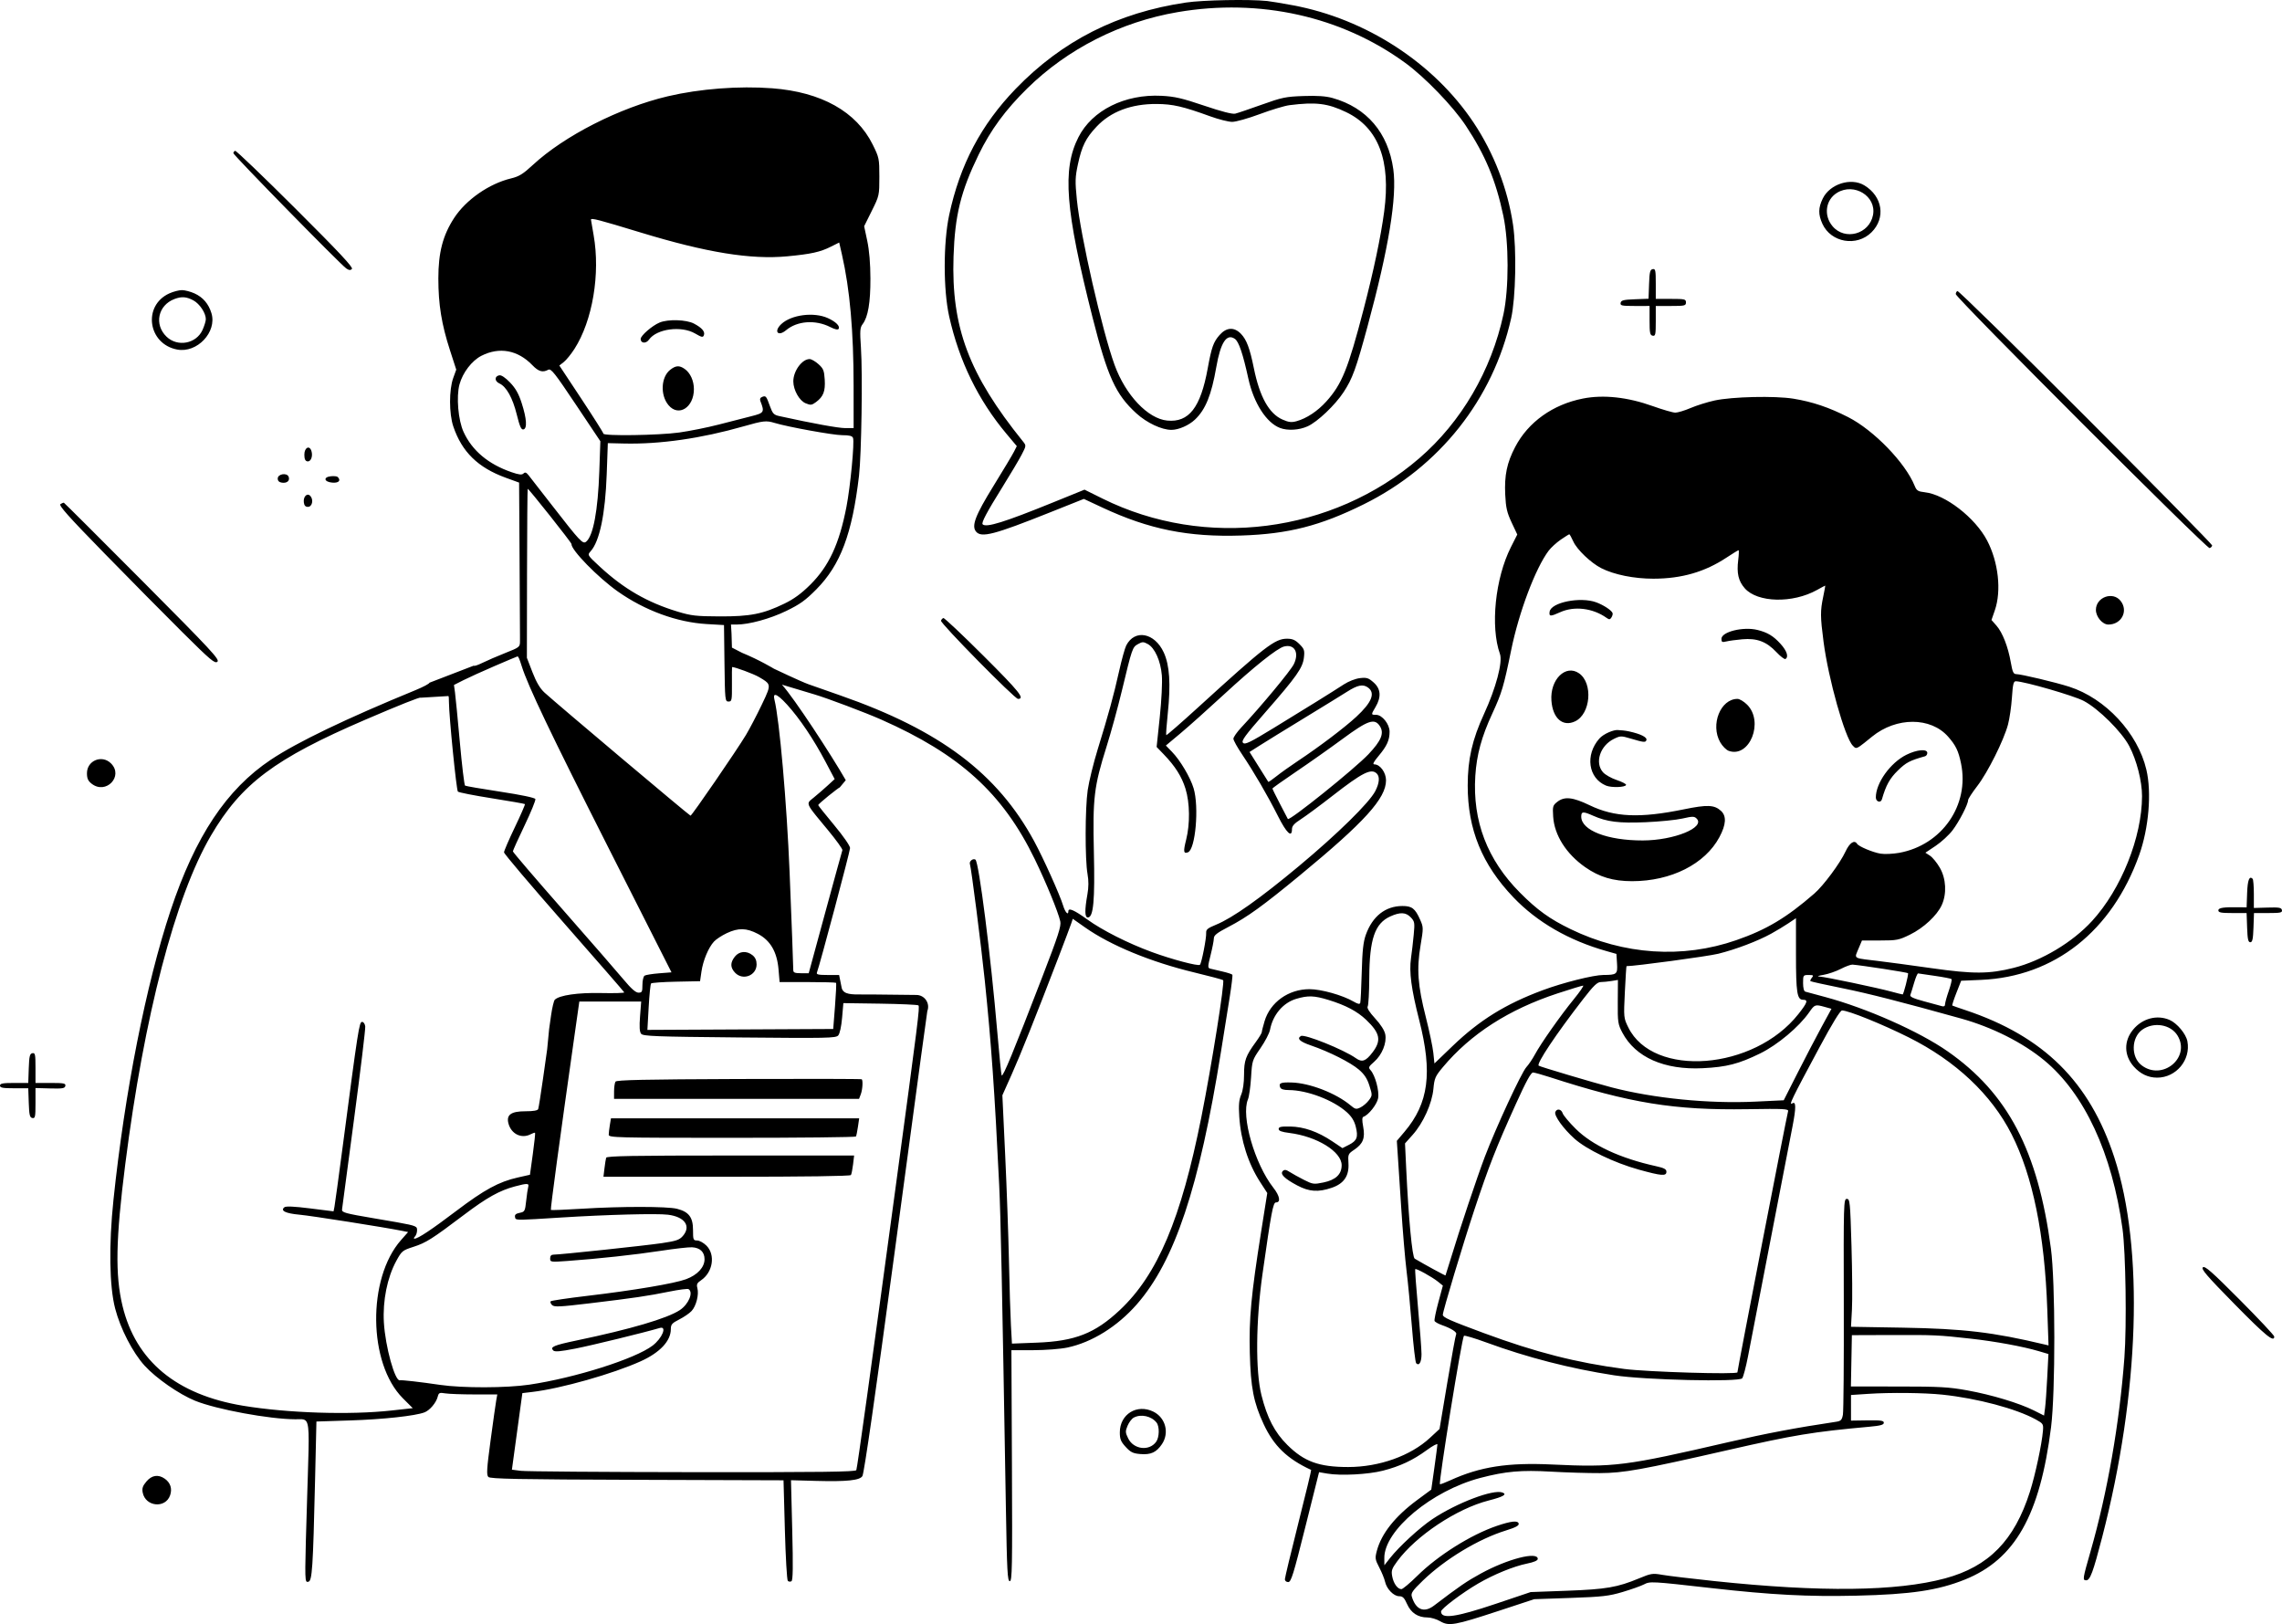 <svg width="215" height="153" viewBox="0 0 215 153" fill="none" xmlns="http://www.w3.org/2000/svg">
<path fill-rule="evenodd" clip-rule="evenodd" d="M119.383 0.094C119.705 0.128 120.79 0.308 121.795 0.495C128.692 1.776 135.084 5.924 138.839 11.556C140.747 14.416 142.055 17.807 142.551 21.174C142.896 23.514 142.804 28.059 142.374 29.98C140.662 37.618 135.63 43.973 128.495 47.505C124.385 49.54 121.389 50.305 116.958 50.45C111.955 50.615 108.256 49.87 103.852 47.812L102.115 47.001L98.936 48.269C93.655 50.376 92.463 50.686 91.96 50.082C91.512 49.544 91.888 48.559 93.599 45.785C94.517 44.298 95.387 42.844 95.533 42.555L95.799 42.029L94.84 40.887C92.166 37.702 90.369 34.024 89.426 29.805C88.867 27.303 88.868 22.875 89.428 20.253C90.436 15.532 92.434 11.743 95.694 8.368C100.064 3.843 105.294 1.193 111.736 0.239C113.34 0.001 117.711 -0.082 119.383 0.094ZM110.951 1.143C105.596 2.059 100.585 4.598 96.796 8.316C94.734 10.339 93.337 12.24 92.207 14.56C90.521 18.023 89.967 20.268 89.838 24.164C89.617 30.836 91.276 35.255 96.378 41.586C96.696 41.98 96.695 41.99 96.253 42.839C96.008 43.309 95.217 44.644 94.494 45.805C92.96 48.269 92.437 49.252 92.582 49.397C92.914 49.728 94.632 49.194 99.202 47.338L102.178 46.13L103.883 46.975C113.564 51.772 125.525 50.245 133.727 43.165C137.676 39.756 140.512 34.903 141.649 29.607C142.172 27.171 142.166 22.82 141.636 20.321C140.928 16.982 139.94 14.613 138.096 11.831C136.885 10.005 134.259 7.283 132.402 5.928C126.385 1.537 118.684 -0.18 110.951 1.143ZM72.757 8.317C77.391 8.671 80.684 10.517 82.224 13.623C82.827 14.841 82.849 14.946 82.849 16.657C82.849 18.408 82.841 18.446 82.132 19.871L81.416 21.313L81.709 22.693C81.899 23.589 82.004 24.832 82.007 26.241C82.013 28.511 81.782 29.866 81.276 30.532C81.025 30.861 81.005 31.144 81.113 32.743C81.28 35.191 81.164 42.85 80.931 44.832C80.288 50.294 79.188 53.221 76.913 55.521C75.89 56.556 75.367 56.931 74.071 57.559C72.548 58.297 70.566 58.838 69.388 58.838H68.87L68.921 59.697L68.96 61.009L69.913 61.5C71.53 62.159 72.92 63 72.92 63C72.92 63 75.454 64.207 76.166 64.46C76.715 64.655 78.067 65.13 79.171 65.515C88.569 68.796 93.968 72.855 97.432 79.244C98.301 80.845 99.868 84.329 100.165 85.318C100.354 85.946 100.656 86.274 100.656 85.85C100.656 85.49 101.192 85.722 102.443 86.624C103.864 87.648 106.276 88.865 108.515 89.688C110.397 90.38 112.904 91.044 113.052 90.891C113.211 90.726 113.673 88.366 113.64 87.886C113.619 87.571 113.779 87.438 114.57 87.115C116.12 86.483 118.712 84.649 122.381 81.591C126.032 78.547 129.018 75.614 129.578 74.52C129.961 73.771 130.011 73.172 129.716 72.877C129.194 72.357 128.364 72.774 125.524 74.986C124.349 75.901 123.013 76.889 122.556 77.182C121.938 77.577 121.724 77.817 121.724 78.114C121.724 78.969 121.212 78.487 120.395 76.862C119.421 74.929 118.149 72.745 117.015 71.059C116.57 70.398 116.206 69.739 116.206 69.593C116.206 69.447 116.536 68.975 116.94 68.543C118.832 66.52 121.598 63.188 121.899 62.57C122.427 61.487 121.969 60.657 120.98 60.905C120.326 61.069 118.168 62.792 115.283 65.454C113.81 66.813 111.984 68.445 111.224 69.081L109.843 70.236L110.422 70.831C111.193 71.623 112.145 73.23 112.456 74.261C112.984 76.014 112.632 80.023 111.926 80.293C111.503 80.455 111.471 80.232 111.753 79.11C112.13 77.614 112.105 75.637 111.693 74.306C111.338 73.158 110.721 72.183 109.643 71.065L108.972 70.369L109.267 67.572C109.436 65.959 109.52 64.286 109.464 63.62C109.349 62.254 108.8 61.033 108.138 60.672C107.728 60.449 107.629 60.45 107.219 60.677C106.694 60.968 106.667 61.045 105.694 65.091C105.319 66.65 104.67 69.013 104.252 70.343C103.071 74.096 102.943 75.166 103.06 80.264C103.166 84.838 103.019 86.433 102.491 86.433C102.197 86.433 102.184 85.753 102.45 84.266C102.571 83.587 102.575 82.97 102.463 82.348C102.218 80.983 102.229 76.144 102.48 74.428C102.601 73.603 103.025 71.877 103.421 70.593C104.444 67.279 104.919 65.546 105.431 63.257C105.677 62.156 105.982 61.054 106.109 60.807C106.908 59.25 108.787 59.602 109.645 61.468C110.197 62.671 110.314 64.436 110.023 67.208C109.908 68.3 109.843 69.222 109.878 69.257C109.913 69.292 111.257 68.121 112.865 66.655C119.188 60.889 120.116 60.172 121.254 60.172C121.77 60.172 122.03 60.285 122.426 60.68C122.882 61.134 122.927 61.268 122.85 61.943C122.74 62.916 122.172 63.724 119.226 67.091C117.275 69.322 116.929 69.796 117.115 69.984C117.302 70.173 117.775 69.943 120.027 68.567C123.164 66.651 125.5 65.2 126.607 64.479C127.062 64.184 127.706 63.932 128.13 63.885C128.772 63.812 128.937 63.866 129.425 64.3C130.095 64.897 130.153 65.664 129.599 66.601C129.162 67.34 129.162 67.342 129.651 67.342C130.219 67.342 130.92 68.218 130.92 68.928C130.92 69.726 130.671 70.278 129.896 71.202C129.405 71.787 129.292 72.01 129.491 72.01C130.024 72.01 130.585 72.779 130.585 73.51C130.585 75.212 128.576 77.43 122.472 82.462C118.981 85.341 117.507 86.405 115.735 87.324C114.657 87.884 114.366 88.112 114.364 88.401C114.362 88.602 114.224 89.31 114.057 89.974C113.783 91.063 113.779 91.187 114.018 91.252C114.164 91.291 114.678 91.412 115.161 91.521C115.645 91.63 116.07 91.769 116.108 91.829C116.145 91.889 116.032 92.838 115.857 93.938C115.681 95.037 115.31 97.363 115.031 99.105C112.984 111.885 110.675 118.808 107.097 122.889C105.268 124.974 102.878 126.461 100.568 126.949C99.908 127.088 98.51 127.196 97.346 127.198L95.29 127.201L95.34 138.08C95.383 147.662 95.359 148.96 95.138 148.96C94.921 148.96 94.872 148.028 94.77 142.041C94.404 120.486 94.282 114.62 94.137 111.611C93.71 102.784 93.397 98.329 92.78 92.352C92.442 89.077 91.508 81.766 91.381 81.401C91.291 81.143 91.673 80.835 91.9 80.982C92.227 81.194 93.348 90.031 93.964 97.258C94.151 99.451 94.335 101.277 94.373 101.315C94.509 101.451 95.44 99.195 98.225 91.972C99.699 88.153 99.992 87.247 99.896 86.804C99.711 85.948 98.544 83.105 97.486 80.931C94.467 74.727 90.437 71.067 83.008 67.783C81.529 67.13 77.923 65.77 76.746 65.423L73.671 64.5C74.854 65.816 78.307 71.095 79.685 73.5L79.12 74.178C79.08 74.178 78.605 74.534 78.064 74.97C77.524 75.406 77.084 75.799 77.085 75.845C77.088 75.891 77.764 76.74 78.59 77.731C79.456 78.771 80.09 79.686 80.09 79.893C80.09 80.197 77.23 90.937 76.967 91.621C76.896 91.804 77.106 91.852 77.968 91.852H79.058L79.304 93.087C79.478 93.711 80.274 93.686 81.182 93.686H82.092L86.343 93.733C87.122 93.741 87.651 94.526 87.368 95.251C87.288 95.735 86.936 98.331 84.269 118.114C82.49 131.305 81.419 138.744 81.255 139.05C81.034 139.461 79.794 139.592 76.891 139.513L74.523 139.448L74.641 144.147C74.727 147.601 74.708 148.877 74.567 148.964C74.462 149.028 74.308 149.013 74.225 148.93C74.141 148.847 74.016 146.681 73.947 144.117L73.82 139.456L60.028 139.411C48.76 139.374 46.195 139.324 46.012 139.142C45.824 138.955 45.858 138.389 46.222 135.685C46.461 133.908 46.701 132.209 46.755 131.911L46.854 131.369L44.703 131.367C43.521 131.366 42.281 131.321 41.949 131.266C41.409 131.177 41.334 131.21 41.242 131.574C41.096 132.153 40.493 132.867 39.989 133.058C39.113 133.39 36.109 133.716 33.006 133.816L29.812 133.919L29.682 139.522C29.491 147.731 29.41 148.944 29.052 149.012C29.001 149.022 28.958 149.033 28.921 149.022C28.698 148.954 28.725 148.064 28.94 140.996L28.953 140.568C28.969 140.061 28.984 139.59 28.997 139.155L28.998 139.15C29.126 135.08 29.159 134.036 28.724 133.779C28.574 133.69 28.369 133.695 28.092 133.702C28.006 133.704 27.913 133.706 27.813 133.706C25.379 133.699 20.398 132.778 18.389 131.965C16.876 131.351 14.701 129.841 13.625 128.657C12.501 127.419 11.347 125.184 10.851 123.282C10.303 121.183 10.243 117.301 10.691 113.028C11.755 102.876 13.76 92.721 16.071 85.779C18.402 78.778 21.343 74.356 25.52 71.569C27.996 69.918 32.615 67.697 39.167 65.008C39.88 64.715 40.463 64.404 40.463 64.317L44.643 62.707C44.643 62.783 45.001 62.669 45.437 62.453C45.874 62.237 46.852 61.815 47.611 61.514C48.958 60.981 48.99 60.955 48.99 60.405V59.843C48.99 59.843 48.977 56.619 48.945 51.491L48.907 45.464L47.647 45.006C45.031 44.055 43.51 42.565 42.705 40.163C42.304 38.966 42.301 36.719 42.699 35.617L42.986 34.822L42.397 33.003C41.602 30.552 41.299 28.682 41.299 26.227C41.299 23.796 41.719 22.182 42.775 20.552C43.896 18.824 46.077 17.304 48.154 16.806C48.904 16.626 49.281 16.393 50.198 15.543C53.158 12.797 58.381 10.139 62.916 9.071C65.928 8.362 69.632 8.078 72.757 8.317ZM125.551 9.235C128.771 10.139 130.791 12.508 131.271 15.945C131.633 18.542 130.836 23.399 128.844 30.742C127.756 34.752 127.426 35.661 126.592 36.936C125.788 38.166 124.131 39.74 123.194 40.164C122.397 40.525 121.324 40.59 120.606 40.32C119.319 39.837 118.121 37.977 117.617 35.679C117.098 33.311 116.716 32.184 116.345 31.925C115.572 31.385 115.001 32.251 114.595 34.577C114.135 37.221 113.58 38.586 112.584 39.529C112.007 40.076 111.042 40.497 110.366 40.497C109.447 40.497 108.05 39.839 107.065 38.943C105.117 37.171 104.353 35.5 102.936 29.909C100.364 19.756 100.066 15.955 101.605 12.927C102.895 10.388 105.985 8.849 109.434 9.026C110.678 9.09 111.375 9.251 113.452 9.954C115.084 10.507 116.111 10.771 116.378 10.707C116.605 10.653 117.732 10.271 118.881 9.859C120.784 9.177 121.136 9.104 122.81 9.046C124.114 9.001 124.912 9.056 125.551 9.235ZM121.488 9.908C121.037 9.965 119.779 10.343 118.694 10.748C117.609 11.153 116.436 11.483 116.087 11.481C115.739 11.479 114.814 11.245 114.032 10.962C111.455 10.027 110.505 9.807 108.987 9.796C106.584 9.779 104.645 10.511 103.302 11.944C102.296 13.016 101.927 13.763 101.56 15.463C101.294 16.697 101.283 17.075 101.459 18.827C101.799 22.217 103.839 31.152 105.01 34.377C106.042 37.22 108.148 39.446 109.971 39.621C112.013 39.816 113.111 38.405 113.783 34.719C114.15 32.705 114.321 32.224 114.903 31.562C115.552 30.825 116.279 30.786 116.921 31.453C117.45 32.005 117.749 32.802 118.131 34.678C118.68 37.384 119.56 38.965 120.828 39.524C121.412 39.782 121.674 39.813 122.15 39.682C123.099 39.421 124.135 38.735 124.954 37.827C126.427 36.193 127.006 34.766 128.468 29.158C129.417 25.518 130.097 22.294 130.411 19.934C131.054 15.116 129.871 12.023 126.824 10.562C125.09 9.73 123.974 9.594 121.488 9.908ZM27.835 19.65C31.956 23.761 33.3 25.197 33.157 25.339C33.015 25.481 32.88 25.468 32.623 25.289C32.058 24.894 21.987 14.614 21.987 14.431C21.987 14.339 22.063 14.238 22.155 14.207C22.247 14.177 24.803 16.626 27.835 19.65ZM175.654 17.464C177.372 18.509 177.681 20.532 176.328 21.882C174.934 23.272 172.507 22.855 171.701 21.088C171.296 20.197 171.304 19.589 171.733 18.704C172.401 17.328 174.394 16.698 175.654 17.464ZM173.087 18.158C171.995 18.821 171.794 20.292 172.654 21.312C173.825 22.699 176.129 22.058 176.469 20.249C176.801 18.488 174.691 17.183 173.087 18.158ZM55.679 20.696C55.679 20.719 55.792 21.376 55.929 22.155C56.572 25.795 55.827 30.214 54.121 32.873C53.804 33.367 53.354 33.921 53.121 34.103L52.699 34.435L54.774 37.571C55.915 39.296 56.849 40.772 56.849 40.852C56.849 41.092 62.059 41.015 63.991 40.746C64.983 40.608 66.66 40.271 67.717 39.997C68.775 39.724 70.154 39.37 70.782 39.212C72.001 38.906 72.046 38.832 71.641 37.788C71.567 37.598 71.623 37.462 71.803 37.393C72.157 37.257 72.195 37.302 72.54 38.264C72.79 38.961 72.906 39.085 73.408 39.196C76.581 39.893 78.974 40.33 79.63 40.33H80.425L80.423 36.37C80.421 31.188 80.072 27.258 79.323 23.974L79.066 22.847L78.275 23.243C77.268 23.747 76.415 23.935 74.174 24.147C70.738 24.471 66.564 23.794 60.36 21.904C56.339 20.679 55.678 20.509 55.679 20.696ZM156 26.729V28.158H157.421C158.731 28.158 158.843 28.184 158.843 28.491C158.843 28.799 158.731 28.825 157.421 28.825H156V30.254C156 31.526 155.968 31.678 155.708 31.627C155.457 31.579 155.415 31.372 155.415 30.197V28.824L154.023 28.825C152.788 28.825 152.638 28.792 152.688 28.533C152.734 28.291 152.961 28.233 154.031 28.193L155.318 28.144L155.367 26.777C155.407 25.631 155.462 25.401 155.708 25.355C155.968 25.305 156 25.457 156 26.729ZM196.495 39.258C203.053 45.826 208.418 51.281 208.418 51.379C208.418 51.477 208.311 51.593 208.179 51.636C207.922 51.722 184.279 28.066 184.265 27.709C184.261 27.6 184.328 27.467 184.415 27.414C184.502 27.36 189.938 32.69 196.495 39.258ZM18.322 27.64C19.127 28.005 19.656 28.625 19.924 29.514C20.456 31.286 18.567 33.284 16.695 32.931C13.927 32.41 13.42 28.788 15.955 27.64C16.33 27.471 16.862 27.332 17.138 27.332C17.414 27.332 17.947 27.471 18.322 27.64ZM16.439 28.169C14.878 28.759 14.499 30.579 15.697 31.724C16.734 32.714 18.488 32.385 19.079 31.089C19.249 30.715 19.39 30.258 19.392 30.073C19.398 29.5 18.812 28.615 18.215 28.296C17.564 27.948 17.11 27.915 16.439 28.169ZM78 29.969C78.755 30.312 79.168 30.727 79.009 30.984C78.94 31.095 78.658 31.033 78.221 30.81C76.831 30.104 75.117 30.224 74.07 31.102C73.293 31.754 72.871 31.224 73.613 30.529C74.557 29.645 76.686 29.373 78 29.969ZM65.388 30.488C66.137 30.883 66.446 31.247 66.317 31.582C66.231 31.806 66.113 31.782 65.489 31.418C64.196 30.662 61.865 30.973 61.145 31.997C60.866 32.395 60.36 32.353 60.36 31.932C60.36 31.619 61.444 30.678 62.14 30.388C62.944 30.053 64.664 30.106 65.388 30.488ZM45.358 33.517C44.455 33.978 43.591 35.106 43.29 36.219C42.977 37.375 43.169 39.594 43.679 40.7C44.491 42.462 46.014 43.735 48.213 44.49C48.902 44.726 49.169 44.755 49.319 44.608C49.469 44.461 49.583 44.499 49.797 44.767C49.951 44.961 50.916 46.199 51.94 47.518C54.675 51.04 54.91 51.291 55.229 51.027C55.892 50.479 56.336 48.1 56.464 44.409L56.563 41.568L54.259 38.121C52.261 35.131 51.915 34.694 51.654 34.834C51.121 35.118 50.741 35.007 50.152 34.397C48.782 32.975 47.047 32.657 45.358 33.517ZM77.107 34.303C77.572 34.717 77.649 34.904 77.702 35.761C77.77 36.86 77.574 37.367 76.882 37.879C76.481 38.176 76.376 38.188 75.9 37.991C75.31 37.748 74.75 36.752 74.743 35.937C74.736 34.96 75.56 33.827 76.279 33.827C76.441 33.827 76.814 34.041 77.107 34.303ZM64.504 34.754C65.036 35.126 65.376 35.87 65.376 36.662C65.376 38.387 63.936 39.299 62.988 38.174C62.19 37.229 62.271 35.523 63.146 34.837C63.668 34.426 64.005 34.406 64.504 34.754ZM48.055 36.035C48.576 36.577 48.865 37.089 49.151 37.975C49.625 39.446 49.686 40.38 49.312 40.456C49.108 40.498 48.967 40.182 48.689 39.058C48.298 37.479 47.709 36.422 47.054 36.125C46.583 35.911 46.575 35.446 47.042 35.356C47.233 35.32 47.611 35.573 48.055 36.035ZM168.965 37.559C170.761 37.852 172.326 38.379 174.129 39.299C176.547 40.533 179.518 43.602 180.392 45.77C180.575 46.222 180.703 46.303 181.35 46.376C183.278 46.592 186.091 48.77 187.216 50.918C188.282 52.952 188.581 55.657 187.944 57.498L187.629 58.408L188.1 58.943C188.67 59.59 189.193 60.932 189.451 62.41C189.608 63.31 189.699 63.507 189.961 63.507C190.413 63.507 193.666 64.281 194.959 64.696C198.374 65.794 201.409 69.058 202.222 72.51C202.73 74.667 202.449 78.015 201.548 80.541C198.983 87.727 193.552 92.017 186.647 92.313L184.772 92.394L184.321 93.541C184.073 94.172 183.9 94.708 183.938 94.73C183.976 94.753 184.533 94.948 185.177 95.163C192.541 97.623 196.869 101.901 199.199 109.026C202.017 117.643 201.584 131.207 198.055 144.823C197.204 148.107 196.919 148.877 196.555 148.877C196.196 148.877 196.214 148.762 196.97 146.126C198.547 140.626 199.69 134.075 200.152 127.893C200.377 124.87 200.277 117.986 199.975 115.779C199.001 108.661 196.384 103.021 192.605 99.898C190.569 98.215 187.699 96.771 184.759 95.952C179.184 94.399 176.011 93.588 173.563 93.094C171.957 92.769 170.61 92.471 170.571 92.432C170.532 92.392 170.594 92.246 170.711 92.106C170.893 91.888 170.849 91.852 170.4 91.852C169.892 91.852 169.878 91.873 169.878 92.608C169.878 93.07 169.959 93.385 170.087 93.421C170.202 93.452 171.043 93.679 171.957 93.925C175.853 94.972 180.804 97.167 183.485 99.035C189.17 102.996 192.002 108.395 193.228 117.613C193.65 120.781 193.658 131.152 193.242 134.454C192.196 142.752 189.849 146.904 185.13 148.805C182.592 149.827 180.027 150.208 174.894 150.326C170.333 150.43 166.912 150.251 161.267 149.614C155.539 148.968 155.469 148.964 154.879 149.268C154.593 149.416 153.694 149.734 152.881 149.977C151.584 150.363 150.981 150.432 147.975 150.538L144.547 150.657L141.159 151.772C137.05 153.122 136.508 153.218 135.684 152.733C135.352 152.538 134.818 152.378 134.497 152.378C133.592 152.378 132.94 151.951 132.569 151.116C132.308 150.526 132.157 150.377 131.824 150.377C131.31 150.377 130.645 149.695 130.495 149.013C130.434 148.735 130.19 148.135 129.952 147.678C129.553 146.911 129.536 146.791 129.723 146.092C130.159 144.466 131.439 142.855 133.511 141.322L134.849 140.333L135.135 138.311C135.292 137.198 135.423 136.194 135.427 136.08C135.431 135.966 134.981 136.205 134.426 136.612C133.133 137.561 131.897 138.14 130.284 138.552C128.895 138.907 126.317 139.041 125.048 138.824L124.276 138.692L122.979 143.868C121.854 148.362 121.642 149.044 121.369 149.044C121.195 149.044 121.055 148.927 121.055 148.782C121.055 148.639 121.624 146.267 122.319 143.512C123.014 140.757 123.56 138.493 123.531 138.479C121.278 137.44 120.014 136.221 119.056 134.164C118.107 132.125 117.838 130.742 117.751 127.451C117.666 124.242 117.877 121.985 118.811 116.087L119.397 112.394L118.726 111.36C117.598 109.619 116.902 107.438 116.758 105.191C116.688 104.101 116.73 103.625 116.938 103.128C117.106 102.729 117.209 102.01 117.209 101.244C117.209 99.904 117.364 99.473 118.318 98.166C118.628 97.741 118.881 97.323 118.881 97.237C118.881 97.152 118.998 96.688 119.141 96.208C119.675 94.418 121.391 93.191 123.366 93.188C124.476 93.186 126.502 93.756 127.54 94.362C127.942 94.596 128.107 94.627 128.157 94.476C128.194 94.363 128.257 93.069 128.297 91.602C128.353 89.543 128.442 88.734 128.686 88.055C129.314 86.313 130.524 85.361 132.12 85.353C133.027 85.349 133.327 85.58 133.802 86.65C134.113 87.351 134.114 87.426 133.838 89.067C133.462 91.296 133.575 92.834 134.333 95.815C134.666 97.123 134.985 98.642 135.043 99.19L135.147 100.186L136.851 98.549C139.398 96.103 141.832 94.594 145.34 93.288C147.262 92.572 150.124 91.854 151.068 91.85C152.333 91.845 152.412 91.779 152.349 90.767L152.292 89.866L151.345 89.598C147.8 88.595 144.813 86.869 142.589 84.541C139.634 81.449 138.281 78.142 138.281 74.011C138.281 71.54 138.706 69.675 139.823 67.25C140.946 64.809 141.592 62.373 141.318 61.606C140.402 59.038 140.87 54.477 142.352 51.543L142.951 50.357L142.419 49.223C141.979 48.285 141.875 47.833 141.816 46.605C141.728 44.775 141.973 43.6 142.754 42.107C143.98 39.762 146.298 38.106 149.135 37.546C151.077 37.164 153.349 37.411 155.728 38.264C156.66 38.597 157.61 38.872 157.839 38.874C158.069 38.875 158.718 38.679 159.28 38.439C159.842 38.198 160.858 37.879 161.537 37.731C163.19 37.37 167.232 37.277 168.965 37.559ZM70.058 40.164C66.066 41.305 62.173 41.864 58.772 41.783L57.267 41.747L57.162 44.665C57.026 48.444 56.495 50.992 55.645 51.937C55.33 52.288 55.333 52.294 56.538 53.407C58.786 55.482 60.993 56.755 63.848 57.621C65.123 58.008 65.587 58.061 67.801 58.07C70.686 58.081 71.878 57.846 73.904 56.865C74.795 56.434 75.498 55.92 76.335 55.089C78.1 53.334 79.071 51.247 79.748 47.751C80.12 45.826 80.519 41.65 80.368 41.257C80.294 41.065 80.027 40.997 79.346 40.997C78.51 40.997 74.215 40.219 72.984 39.844C72.191 39.603 71.92 39.632 70.058 40.164ZM29.341 42.488C29.499 42.984 29.284 43.527 28.954 43.463C28.758 43.426 28.675 43.239 28.675 42.831C28.675 42.16 29.158 41.912 29.341 42.488ZM27.194 44.915C27.335 45.283 27.045 45.539 26.563 45.471C26.297 45.434 26.167 45.306 26.167 45.082C26.167 44.646 27.036 44.505 27.194 44.915ZM31.816 44.935C32.15 45.268 31.913 45.517 31.309 45.467C30.521 45.402 30.429 44.94 31.189 44.866C31.469 44.838 31.751 44.87 31.816 44.935ZM49.654 54.036L49.641 61.97L50.166 63.329C50.534 64.278 50.877 64.857 51.304 65.249C52.422 66.275 64.957 76.84 65.059 76.843C65.182 76.846 69.423 70.67 70.285 69.231C70.624 68.666 71.283 67.407 71.749 66.433L71.768 66.394C72.301 65.281 72.525 64.812 72.395 64.484C72.3 64.245 72.018 64.081 71.53 63.796L71.507 63.782C70.993 63.483 69.264 62.84 68.972 62.84C68.959 62.84 68.954 63.571 68.96 64.465C68.971 65.984 68.949 66.091 68.637 66.091C68.314 66.091 68.301 65.965 68.257 62.489L68.212 58.886L66.585 58.791C63.785 58.628 60.755 57.518 58.205 55.721C56.332 54.401 53.788 51.794 53.841 51.249C53.853 51.124 49.78 45.99 49.718 46.051C49.691 46.079 49.662 49.672 49.654 54.036ZM29.251 46.738C29.56 47.109 29.407 47.75 29.01 47.75C28.774 47.75 28.66 47.622 28.625 47.319C28.56 46.763 28.962 46.391 29.251 46.738ZM13.428 54.75C19.927 61.283 20.723 62.14 20.482 62.34C20.242 62.538 19.855 62.212 17.2 59.576C15.544 57.932 12.224 54.574 9.822 52.114C6.442 48.654 5.508 47.608 5.695 47.49C5.827 47.406 5.973 47.349 6.019 47.362C6.065 47.375 9.399 50.7 13.428 54.75ZM147.048 50.839C146.644 51.117 146.13 51.586 145.908 51.881C144.666 53.529 143.106 57.667 142.374 61.256C141.681 64.652 141.487 65.303 140.598 67.222C139.587 69.405 139.124 71.104 138.997 73.094C138.727 77.35 140.122 80.994 143.209 84.099C144.833 85.732 146.009 86.579 147.975 87.531C152.988 89.961 158.52 90.33 163.583 88.572C166.433 87.583 168.318 86.457 170.936 84.182C171.804 83.428 173.361 81.33 173.878 80.218C174.26 79.394 174.716 79.091 174.966 79.494C175.12 79.744 176.445 80.3 177.172 80.421C177.552 80.485 178.342 80.449 178.928 80.344C182.962 79.614 185.571 75.848 184.76 71.925C184.515 70.736 184.266 70.221 183.545 69.402C181.902 67.535 178.671 67.533 176.377 69.396L176.236 69.511C175.279 70.289 175.008 70.509 174.818 70.453C174.743 70.432 174.681 70.368 174.594 70.278L174.561 70.245C173.817 69.487 172.263 63.964 171.806 60.455C171.497 58.078 171.493 57.558 171.776 56.212C171.897 55.639 171.98 55.17 171.961 55.17C171.942 55.17 171.597 55.353 171.194 55.578C168.896 56.859 165.583 56.782 164.384 55.422C163.782 54.737 163.612 53.999 163.768 52.75C163.831 52.246 163.845 51.835 163.799 51.835C163.753 51.835 163.248 52.145 162.676 52.523C160.624 53.882 158.441 54.514 155.78 54.518C153.96 54.521 152.07 54.14 150.864 53.526C149.887 53.029 148.577 51.779 148.231 51.014C148.062 50.64 147.892 50.334 147.854 50.334C147.815 50.334 147.453 50.561 147.048 50.839ZM199.795 56.609C200.544 57.559 199.881 58.838 198.64 58.838C198.086 58.838 197.467 58.109 197.467 57.457C197.467 56.258 199.061 55.678 199.795 56.609ZM150.389 56.744C151.09 57.002 151.85 57.505 151.932 57.764C151.96 57.85 151.91 58.033 151.822 58.171C151.69 58.377 151.61 58.384 151.365 58.209C150.071 57.286 148.324 57.073 146.995 57.674C146.066 58.095 145.933 58.089 145.998 57.629C146.123 56.751 148.892 56.193 150.389 56.744ZM92.695 61.82C96.056 65.175 96.589 65.841 95.91 65.841C95.601 65.841 88.578 58.707 88.656 58.473C88.692 58.364 88.793 58.252 88.88 58.223C88.967 58.194 90.683 59.813 92.695 61.82ZM165.578 59.345C166.531 59.581 167.08 59.913 167.759 60.662C168.354 61.319 168.537 61.885 168.218 62.082C168.132 62.135 167.746 61.842 167.36 61.43C166.434 60.445 165.529 60.104 164.159 60.224C163.58 60.275 162.899 60.368 162.647 60.43C162.251 60.528 162.187 60.493 162.187 60.183C162.187 59.52 164.237 59.014 165.578 59.345ZM46.633 62.732C45.493 63.222 44.157 63.828 43.664 64.077L42.77 64.53L42.867 65.227C42.921 65.611 43.127 67.725 43.325 69.926C43.523 72.127 43.744 73.966 43.817 74.013C43.89 74.06 45.392 74.318 47.156 74.587C49.099 74.882 50.393 75.154 50.44 75.276C50.483 75.387 50.024 76.509 49.42 77.771C48.816 79.032 48.322 80.128 48.322 80.205C48.322 80.283 50.448 82.767 53.046 85.724C55.644 88.682 58.221 91.644 58.773 92.307C59.467 93.141 59.891 93.513 60.151 93.516C60.486 93.519 60.527 93.437 60.527 92.779C60.527 92.372 60.62 91.981 60.733 91.912C60.847 91.842 61.463 91.744 62.102 91.693L63.265 91.602L57.315 79.847C51.901 69.15 49.73 64.603 49.154 62.756C48.941 62.071 48.84 61.839 48.755 61.839C48.728 61.839 47.773 62.241 46.633 62.732ZM148.774 63.433C150.105 64.363 149.868 67.257 148.404 67.953C147.24 68.507 146.289 67.678 146.168 66.005C146.023 64.019 147.511 62.551 148.774 63.433ZM189.555 65.716C189.499 66.564 189.332 67.708 189.185 68.259C188.787 69.747 187.274 72.774 186.292 74.047C185.817 74.662 185.427 75.263 185.426 75.381C185.423 75.776 184.581 77.407 183.957 78.226C183.616 78.673 182.902 79.329 182.37 79.685L181.402 80.331L181.839 80.616C182.079 80.773 182.495 81.283 182.763 81.75C183.357 82.782 183.429 84.2 182.942 85.269C182.497 86.246 181.232 87.422 179.949 88.051C178.904 88.564 178.714 88.601 177.128 88.601H175.427L175.087 89.402C175.061 89.464 175.036 89.522 175.012 89.576C174.897 89.84 174.826 90.003 174.874 90.115C174.953 90.298 175.35 90.344 176.395 90.466C176.525 90.481 176.666 90.497 176.817 90.515C177.737 90.624 180.069 90.938 182 91.212C185.925 91.77 187.419 91.763 189.729 91.178C192.361 90.511 195.262 88.776 197.103 86.766C199.849 83.77 201.808 78.874 201.813 74.996C201.814 73.597 201.307 71.613 200.609 70.29C199.891 68.929 197.718 66.771 196.321 66.032C195.396 65.542 190.766 64.202 189.925 64.18C189.705 64.175 189.639 64.45 189.555 65.716ZM126.907 65.171C126.493 65.436 124.684 66.548 122.887 67.644C121.09 68.74 119.193 69.908 118.673 70.24L117.726 70.844L118.589 72.219C119.064 72.975 119.47 73.621 119.492 73.655C119.514 73.688 119.856 73.455 120.251 73.137C120.647 72.819 121.573 72.159 122.309 71.671C124.303 70.347 126.665 68.56 127.779 67.532C129.258 66.166 129.607 65.28 128.872 64.761C128.405 64.431 127.9 64.537 126.907 65.171ZM72.962 65.901C73.441 67.823 74.124 75.597 74.393 82.181C74.578 86.718 74.737 90.947 74.739 91.394C74.74 91.627 74.886 91.685 75.467 91.685H76.194L77.748 85.975C78.603 82.834 79.331 80.186 79.366 80.092C79.401 79.997 78.779 79.135 77.984 78.174L77.627 77.745C76.46 76.338 76.101 75.905 76.192 75.612C76.233 75.481 76.362 75.379 76.55 75.231C76.59 75.199 76.633 75.165 76.678 75.128C77.037 74.837 77.625 74.328 77.985 73.997L78.639 73.396L77.778 71.766C76.657 69.643 75.337 67.68 74.155 66.382C73.614 65.788 73.238 65.48 73.053 65.467C72.921 65.459 72.888 65.602 72.962 65.901ZM42.245 65.573C42.233 65.563 42.217 65.564 42.198 65.576L39.627 65.731C39.627 65.627 37.636 66.419 34.444 67.791C25.875 71.475 22.741 73.826 19.871 78.724C16.503 84.473 13.577 95.7 11.8 109.693C10.905 116.741 10.84 120.117 11.543 123.028C12.798 128.224 16.631 131.396 22.907 132.433C27.105 133.126 32.947 133.314 36.875 132.882L38.889 132.661L37.952 131.723C34.679 128.45 34.588 120.444 37.782 116.826L38.45 116.069L37.91 115.96C36.268 115.628 29.316 114.532 28.214 114.433C26.905 114.315 26.389 114.061 26.792 113.735C26.937 113.618 27.693 113.651 29.214 113.841L31.425 114.118L31.51 113.698C31.557 113.467 31.906 110.915 32.286 108.026C33.743 96.931 33.846 96.271 34.111 96.271C34.255 96.271 34.382 96.454 34.411 96.704C34.438 96.942 33.967 100.844 33.364 105.374C32.76 109.905 32.248 113.757 32.226 113.934C32.19 114.227 32.473 114.306 35.294 114.785L35.5 114.82C38.633 115.352 39.179 115.444 39.273 115.702C39.293 115.756 39.293 115.818 39.293 115.892L39.293 115.916C39.293 116.125 39.202 116.386 39.092 116.496C38.982 116.606 38.963 116.695 39.05 116.694C39.386 116.69 40.638 115.859 42.981 114.085C45.636 112.075 47.003 111.331 48.776 110.932L49.93 110.672L50.199 108.723C50.346 107.652 50.442 106.75 50.412 106.72C50.382 106.69 50.205 106.746 50.019 106.845C49.137 107.316 48.151 106.835 47.896 105.81C47.699 105.015 48.163 104.691 49.5 104.691C50.247 104.691 50.654 104.621 50.706 104.483C50.75 104.368 50.958 103.054 51.169 101.563L51.552 98.852L51.737 96.938L51.921 95.643C52.023 94.931 52.18 94.274 52.271 94.183C52.699 93.757 54.454 93.503 56.639 93.553C57.858 93.58 58.837 93.552 58.814 93.489C58.791 93.427 56.232 90.486 53.129 86.955C50.025 83.424 47.486 80.428 47.486 80.298C47.486 80.168 47.944 79.107 48.503 77.94C49.063 76.773 49.491 75.789 49.455 75.752C49.418 75.716 48.014 75.469 46.335 75.204C44.656 74.939 43.218 74.656 43.14 74.575C42.998 74.429 42.307 67.512 42.297 66.14C42.294 65.781 42.287 65.609 42.245 65.573ZM164.607 66.387C166.213 67.988 164.846 71.43 162.878 70.739C162.64 70.656 162.275 70.289 162.068 69.923C161.128 68.268 162.098 65.841 163.7 65.841C163.898 65.841 164.306 66.087 164.607 66.387ZM126.489 69.614C125.293 70.494 123.318 71.887 122.1 72.709C120.881 73.532 119.884 74.242 119.884 74.288C119.884 74.334 120.204 74.985 120.595 75.734L121.335 77.153C121.457 77.39 127.62 72.441 128.936 71.049C130.151 69.765 130.433 69.061 129.998 68.398C129.499 67.639 128.879 67.853 126.489 69.614ZM153.492 68.906C154.595 69.148 155.21 69.46 155.115 69.729C155.032 69.963 154.877 69.947 153.636 69.578C152.735 69.31 152.664 69.312 152.05 69.612C150.754 70.245 150.231 71.85 151.026 72.752C151.233 72.987 151.816 73.317 152.322 73.486C152.828 73.655 153.224 73.861 153.203 73.944C153.143 74.176 151.83 74.222 151.315 74.01C149.638 73.317 149.324 71.124 150.681 69.582C151.085 69.124 152.067 68.718 152.466 68.78C152.475 68.781 152.499 68.782 152.536 68.785C152.694 68.793 153.083 68.816 153.492 68.906ZM181.582 70.932C181.582 71.072 181.488 71.213 181.373 71.245C179.929 71.65 179.581 71.832 178.804 72.591C178.039 73.34 177.687 73.977 177.305 75.303C177.197 75.679 176.733 75.534 176.733 75.125C176.733 73.763 178.098 71.859 179.612 71.106C180.597 70.617 181.582 70.529 181.582 70.932ZM10.458 71.919C11.667 73.125 9.983 74.891 8.634 73.832C8.294 73.566 8.193 73.34 8.193 72.844C8.193 71.646 9.605 71.069 10.458 71.919ZM149.763 75.859C152.113 76.992 154.493 77.096 158.646 76.246C160.867 75.791 161.518 75.819 162.145 76.392C162.677 76.88 162.629 77.681 161.997 78.863C160.641 81.401 157.442 83.015 153.767 83.015C151.986 83.015 150.68 82.624 149.349 81.694C147.563 80.444 146.444 78.679 146.333 76.933C146.271 75.966 146.297 75.874 146.725 75.538C147.395 75.012 148.18 75.095 149.763 75.859ZM148.978 76.936C148.978 78.23 151.45 79.184 154.778 79.177C157.72 79.171 160.703 77.953 159.843 77.109C159.626 76.895 159.461 76.896 158.508 77.113C157.911 77.249 156.343 77.405 155.025 77.46C152.505 77.565 151.403 77.426 150.081 76.84C149.149 76.426 148.978 76.441 148.978 76.936ZM212.233 82.789C212.296 82.852 212.348 83.496 212.348 84.221V85.538L213.643 85.5C214.737 85.468 214.948 85.505 214.993 85.739C215.04 85.979 214.866 86.016 213.704 86.016H212.361L212.313 87.392C212.274 88.482 212.212 88.767 212.013 88.767C211.814 88.767 211.752 88.482 211.714 87.392L211.665 86.016H210.335C209.263 86.016 209.004 85.968 209.004 85.766C209.004 85.516 209.501 85.444 211.045 85.471L211.666 85.482L211.714 84.137C211.758 82.905 211.922 82.479 212.233 82.789ZM130.987 86.334C129.532 86.993 129.027 88.462 129.007 92.102C128.999 93.478 128.932 94.699 128.857 94.816C128.767 94.957 129.007 95.341 129.563 95.948C130.098 96.531 130.446 97.081 130.515 97.452C130.666 98.253 130.209 99.378 129.471 100.024C128.934 100.494 128.903 100.568 129.132 100.824C129.57 101.313 129.966 102.794 129.839 103.469C129.731 104.04 128.942 105.04 128.467 105.206C128.324 105.256 128.315 105.508 128.434 106.152C128.631 107.224 128.421 107.756 127.576 108.323C127.017 108.698 126.993 108.755 127.045 109.58C127.119 110.771 126.624 111.505 125.482 111.895C124.201 112.333 123.345 112.276 122.216 111.676C121.01 111.035 120.578 110.602 120.861 110.32C121.017 110.165 121.164 110.186 121.518 110.414C121.769 110.575 122.369 110.907 122.852 111.152C123.683 111.573 123.779 111.586 124.691 111.398C125.844 111.161 126.405 110.629 126.405 109.773C126.405 108.493 124.071 107.056 121.465 106.731C120.748 106.642 120.47 106.537 120.47 106.358C120.47 106.16 120.695 106.112 121.556 106.127C122.851 106.15 124.166 106.613 125.524 107.523L126.478 108.163L127.098 107.847C127.854 107.462 127.981 107.118 127.73 106.126C127.596 105.595 127.34 105.185 126.893 104.781C125.626 103.64 123.161 102.699 121.426 102.693C120.936 102.691 120.679 102.609 120.611 102.433C120.458 102.035 120.658 101.95 121.69 101.98C123.4 102.028 125.879 102.99 127.243 104.134C127.687 104.507 127.778 104.525 128.183 104.327C128.43 104.206 128.785 103.902 128.971 103.651C129.301 103.206 129.303 103.171 129.022 102.283C128.81 101.612 128.548 101.213 128.03 100.767C127.245 100.094 125.238 99.082 123.521 98.493C122.464 98.13 122.162 97.85 122.563 97.602C122.904 97.392 126.611 98.885 127.741 99.687C128.327 100.103 128.671 99.984 129.312 99.145C130.167 98.024 130.034 97.337 128.718 96.079C127.878 95.278 126.791 94.702 125.176 94.206C123.82 93.789 123.241 93.768 122.126 94.099C120.885 94.466 119.923 95.603 119.654 97.021C119.594 97.342 119.189 98.118 118.756 98.746C117.982 99.868 117.967 99.915 117.87 101.497C117.816 102.383 117.683 103.318 117.574 103.576C116.914 105.143 118.212 109.652 119.969 111.892C120.58 112.671 120.688 113.278 120.217 113.278C119.945 113.278 119.779 114.162 118.945 120.031C118.318 124.448 118.278 129.167 118.847 131.433C119.39 133.589 120.094 134.942 121.291 136.129C122.874 137.698 124.273 138.206 127.02 138.206C129.947 138.206 132.902 137.151 134.729 135.454L135.627 134.621L136.362 130.235C136.766 127.823 137.139 125.782 137.191 125.699C137.306 125.514 136.737 125.145 135.873 124.843C135.517 124.719 135.194 124.538 135.157 124.441C135.12 124.344 135.28 123.556 135.515 122.689L135.94 121.115L135.485 120.747C134.93 120.299 133.431 119.472 133.339 119.564C133.303 119.6 133.42 121.239 133.6 123.207C133.78 125.174 133.928 127.136 133.929 127.566C133.929 128.331 133.705 128.715 133.426 128.428C133.348 128.349 133.166 126.784 133.02 124.95C132.875 123.116 132.648 120.752 132.516 119.698C132.384 118.643 132.159 115.979 132.016 113.778C131.873 111.577 131.722 109.259 131.68 108.627L131.604 107.477L132.324 106.626C134.604 103.932 134.981 101.074 133.712 96.104C132.966 93.18 132.752 91.567 132.938 90.268C133.017 89.718 133.133 88.722 133.195 88.054C133.301 86.931 133.281 86.809 132.922 86.428C132.458 85.937 131.922 85.91 130.987 86.334ZM166.868 87.962C165.599 88.66 163.538 89.442 161.889 89.851C160.909 90.094 154.065 91.019 153.244 91.019C153.223 91.019 153.153 92.114 153.087 93.454C152.97 95.857 152.975 95.901 153.407 96.783C155.757 101.572 165.263 100.83 169.438 95.531C170.294 94.445 170.378 94.186 169.874 94.186C169.314 94.186 169.209 93.515 169.209 89.916V86.501L168.499 86.978C168.108 87.241 167.374 87.683 166.868 87.962ZM99.725 90.185C97.556 95.838 96.161 99.329 95.313 101.228L94.439 103.185L94.704 108.815C94.85 111.912 95.009 116.396 95.059 118.78C95.109 121.165 95.192 123.895 95.245 124.847L95.341 126.579L97.706 126.488C101.287 126.35 103.168 125.611 105.498 123.425C109.058 120.086 111.275 114.841 113.185 105.248C114.166 100.317 115.411 92.485 115.237 92.338C115.172 92.283 113.953 91.957 112.528 91.615C108.432 90.63 104.635 89.066 102.224 87.368L101.074 86.558L100.927 86.996C100.846 87.237 100.305 88.672 99.725 90.185ZM68.469 87.913C68.01 88.13 67.468 88.486 67.266 88.706C66.745 89.271 66.238 90.489 66.087 91.539L65.957 92.436L63.705 92.483C62.467 92.508 61.404 92.583 61.343 92.649C61.282 92.715 61.178 93.727 61.114 94.897L60.995 97.024L69.749 96.981L78.502 96.938L78.67 94.799C78.763 93.623 78.807 92.629 78.768 92.59C78.729 92.551 77.516 92.519 76.074 92.519H73.451L73.351 91.339C73.212 89.677 72.583 88.594 71.399 87.975C70.323 87.414 69.567 87.397 68.469 87.913ZM70.903 89.992C71.161 90.2 71.284 90.478 71.284 90.852C71.284 91.909 69.982 92.409 69.251 91.633C68.795 91.149 68.79 90.687 69.234 90.124C69.649 89.598 70.347 89.543 70.903 89.992ZM173.431 91.279C172.977 91.513 172.237 91.767 171.785 91.843C171.296 91.924 171.149 91.987 171.421 91.999C171.947 92.022 176.873 93.056 178.238 93.43C178.744 93.569 179.202 93.683 179.257 93.684C179.345 93.686 179.808 91.888 179.77 91.685C179.758 91.616 175.418 90.943 174.533 90.874C174.381 90.862 173.885 91.044 173.431 91.279ZM180.337 92.596C180.191 93.097 180.032 93.61 179.984 93.735C179.92 93.901 180.273 94.064 181.283 94.335C182.045 94.539 182.801 94.744 182.962 94.791C183.152 94.846 183.254 94.785 183.254 94.615C183.254 94.472 183.412 93.899 183.606 93.343C183.799 92.786 183.916 92.289 183.865 92.239C183.815 92.189 183.112 92.052 182.302 91.935C181.492 91.818 180.779 91.714 180.716 91.704C180.654 91.694 180.483 92.095 180.337 92.596ZM150.817 92.518C150.487 92.519 150.135 92.86 149.145 94.14C146.583 97.451 144.735 100.22 144.97 100.397C145.103 100.498 150.14 101.996 151.82 102.435C155.812 103.478 161.007 103.993 165.413 103.781L168.055 103.655L169.377 101.046C170.104 99.612 171.117 97.673 171.626 96.737L172.553 95.036L171.926 94.862C171.012 94.609 170.971 94.623 170.455 95.365C169.499 96.741 167.474 98.439 165.83 99.244C163.816 100.23 162.681 100.522 160.431 100.633C156.803 100.813 154.085 99.611 152.852 97.282C152.435 96.493 152.406 96.303 152.42 94.378L152.434 92.318L151.834 92.417C151.505 92.471 151.047 92.516 150.817 92.518ZM146.763 93.58C142.151 95.094 138.557 97.405 135.935 100.541C135.224 101.391 135.143 101.578 135.049 102.581C134.92 103.959 134.091 105.795 133.092 106.913L132.374 107.718L132.486 110.081C132.71 114.809 133.052 118.438 133.288 118.577C134.29 119.169 136.165 120.189 136.189 120.156C136.205 120.133 136.422 119.439 136.672 118.614C137.52 115.812 139.146 110.951 139.893 108.981C140.939 106.226 143.344 101.037 143.81 100.53C144.025 100.297 144.382 99.768 144.605 99.355C145.173 98.3 147.009 95.689 148.264 94.151C148.847 93.437 149.247 92.853 149.152 92.853C149.057 92.853 147.982 93.18 146.763 93.58ZM54.113 97.646C52.721 107.447 51.844 113.929 51.902 113.986C51.937 114.021 53.25 113.97 54.819 113.873C58.51 113.643 62.857 113.645 63.784 113.878C64.898 114.158 65.293 114.68 65.293 115.876C65.293 116.798 65.318 116.863 65.682 116.863C65.896 116.863 66.291 117.082 66.56 117.35C67.423 118.211 67.164 119.864 66.05 120.612C65.671 120.865 65.609 120.999 65.704 121.352C65.868 121.954 65.592 123.042 65.157 123.507C64.956 123.723 64.434 124.08 63.997 124.302C63.313 124.649 63.203 124.775 63.203 125.211C63.203 126.328 62.183 127.419 60.374 128.239C57.757 129.424 52.832 130.818 50.145 131.133L49.215 131.242L48.722 134.849L48.23 138.456L49.07 138.564C49.532 138.624 56.816 138.68 65.256 138.689C77.392 138.702 80.618 138.662 80.679 138.497C80.775 138.237 82.058 129.008 84.357 112.028C86.525 96.014 86.67 94.857 86.529 94.716C86.467 94.654 84.851 94.581 82.937 94.552L79.458 94.502L79.338 95.886C79.267 96.711 79.12 97.383 78.974 97.547C78.75 97.8 77.958 97.816 69.67 97.737C61.709 97.661 60.586 97.619 60.403 97.389C60.255 97.202 60.226 96.734 60.303 95.74L60.41 94.353H57.495H54.581L54.113 97.646ZM171.433 98.647C168.764 103.619 168.496 104.174 168.876 103.94C169.216 103.73 169.222 104.36 168.896 106.047C168.088 110.234 165.012 126.121 164.689 127.784C164.493 128.793 164.247 129.721 164.142 129.847C163.835 130.216 154.93 130.007 152.066 129.564C147.925 128.924 143.929 127.897 140.032 126.47C138.929 126.066 137.981 125.784 137.926 125.843C137.726 126.056 135.522 139.683 135.664 139.824C135.694 139.854 136.133 139.688 136.641 139.456C139.445 138.176 142.047 137.772 146.219 137.968C152.093 138.244 153.092 138.117 162.856 135.859C166.403 135.038 169.232 134.503 172.995 133.941C173.441 133.874 173.537 133.774 173.631 133.279C173.691 132.958 173.729 128.251 173.714 122.82C173.689 113.302 173.7 112.945 173.999 112.945C174.29 112.945 174.317 113.217 174.439 117.363C174.511 119.793 174.53 122.504 174.481 123.388L174.393 124.994L179.284 125.077C184.992 125.175 187.783 125.505 192.602 126.654L193.004 126.749L192.886 123.348C192.641 116.284 191.52 110.788 189.519 106.847C187.622 103.111 184.25 99.938 179.827 97.728C177.31 96.472 174.183 95.208 173.549 95.193C173.381 95.189 172.638 96.403 171.433 98.647ZM204.409 96.086C205.114 96.393 205.957 97.403 206.088 98.101C206.418 99.855 205.027 101.523 203.235 101.523C202.387 101.523 201.64 101.166 201.025 100.468C200.108 99.426 200.087 98.068 200.973 96.997C201.847 95.938 203.227 95.573 204.409 96.086ZM201.833 97.007C200.802 97.74 200.757 99.563 201.751 100.342C203.704 101.874 206.43 99.64 205.154 97.553C204.513 96.505 202.911 96.242 201.833 97.007ZM3.344 100.594V102.023H4.777C6.022 102.023 6.204 102.06 6.157 102.299C6.111 102.533 5.892 102.57 4.723 102.539L3.344 102.502V103.942C3.344 105.224 3.312 105.376 3.051 105.327C2.806 105.28 2.751 105.05 2.71 103.897L2.662 102.523H1.331C0.259 102.523 0 102.475 0 102.273C0 102.072 0.259 102.023 1.331 102.023H2.662L2.71 100.649C2.751 99.497 2.806 99.267 3.051 99.22C3.312 99.17 3.344 99.322 3.344 100.594ZM142.809 104.025C140.953 108.125 140.272 109.862 138.917 113.945C137.819 117.256 135.936 123.522 135.936 123.866C135.936 124.107 136.595 124.4 139.782 125.58C144.703 127.401 148.493 128.37 153.027 128.966C155.193 129.25 163.692 129.504 163.692 129.285C163.692 129.05 168.324 105.185 168.466 104.687C168.53 104.463 168.073 104.44 164.652 104.494C157.73 104.604 153.597 103.933 145.968 101.462C145.278 101.239 144.591 101.048 144.441 101.039C144.244 101.027 143.791 101.855 142.809 104.025ZM81.191 101.676C81.319 101.804 81.262 102.664 81.098 103.096L80.934 103.524H69.393H57.852L57.855 102.815C57.856 102.426 57.916 102.014 57.989 101.9C58.09 101.741 60.71 101.684 69.621 101.65C75.946 101.626 81.153 101.638 81.191 101.676ZM147.23 104.883C147.293 105.08 147.843 105.736 148.454 106.342C150.028 107.903 152.643 109.119 156.042 109.868C156.787 110.032 157.003 110.149 157.003 110.387C157.003 110.819 156.549 110.783 154.399 110.187C152.081 109.543 149.472 108.287 148.334 107.267C147.29 106.331 146.405 105.1 146.534 104.765C146.673 104.403 147.1 104.475 147.23 104.883ZM80.832 106.15C80.768 106.586 80.684 106.998 80.644 107.067C80.605 107.136 75.347 107.192 68.961 107.192C58.014 107.192 57.351 107.175 57.352 106.9C57.353 106.74 57.401 106.327 57.458 105.983L57.562 105.358H69.254H80.947L80.832 106.15ZM80.372 109.697C80.317 110.158 80.227 110.608 80.171 110.698C80.107 110.801 75.832 110.86 68.463 110.86H56.855L56.95 110.068C57.002 109.633 57.074 109.183 57.109 109.068C57.159 108.904 59.648 108.859 68.822 108.859H80.471L80.372 109.697ZM48.511 111.77C47.07 112.152 45.864 112.825 43.724 114.442C40.696 116.728 40.14 117.08 38.958 117.46C37.914 117.796 37.85 117.848 37.334 118.795C36.486 120.352 36.046 122.537 36.168 124.59C36.303 126.872 37.214 130.161 37.676 130.035C37.836 129.991 39.573 130.189 41.466 130.467C43.57 130.776 47.725 130.766 49.869 130.447C54.185 129.806 59.847 128.012 61.48 126.77C62.393 126.076 62.874 124.894 62.158 125.106C60.679 125.543 55.763 126.744 54.207 127.048C52.783 127.326 52.27 127.37 52.126 127.226C51.794 126.895 52.172 126.734 54.341 126.28C59.423 125.218 62.862 124.206 64.049 123.423C64.88 122.874 65.353 121.743 64.874 121.448C64.782 121.391 63.974 121.494 63.077 121.676C61.041 122.09 59.738 122.282 55.565 122.782C52.706 123.124 52.218 123.146 52.01 122.943C51.877 122.813 51.822 122.654 51.886 122.591C51.95 122.527 53.487 122.299 55.303 122.084C59.716 121.563 63.556 120.915 64.642 120.51C65.714 120.11 66.379 119.388 66.379 118.627C66.379 117.947 65.956 117.544 65.199 117.504C64.883 117.487 63.571 117.635 62.283 117.833C59.874 118.203 56.33 118.589 53.463 118.793C51.873 118.907 51.833 118.901 51.833 118.553C51.833 118.312 51.937 118.197 52.157 118.197C52.783 118.197 60.794 117.347 62.367 117.113C63.709 116.914 64.013 116.81 64.331 116.444C65.136 115.517 64.522 114.634 62.932 114.435C61.886 114.305 57.189 114.428 52.864 114.7L52.416 114.728C49.124 114.936 48.659 114.965 48.56 114.789C48.555 114.78 48.551 114.77 48.547 114.76C48.54 114.738 48.535 114.713 48.53 114.685L48.523 114.652C48.48 114.439 48.601 114.331 48.964 114.259C49.437 114.164 49.469 114.106 49.573 113.135C49.634 112.572 49.721 111.98 49.766 111.819C49.867 111.464 49.687 111.457 48.511 111.77ZM211.027 122.457C212.811 124.25 214.27 125.805 214.27 125.914C214.27 126.502 213.464 125.844 210.541 122.871C207.899 120.183 207.356 119.551 207.548 119.392C207.739 119.234 208.393 119.811 211.027 122.457ZM174.43 128.201L174.384 130.619L178.861 130.62C182.745 130.62 183.605 130.669 185.358 130.986C187.655 131.403 190.251 132.187 191.638 132.883L192.582 133.357L192.676 132.655C192.729 132.269 192.821 130.964 192.882 129.756L192.994 127.559L192.095 127.293C190.609 126.852 187.983 126.369 185.679 126.113C182.618 125.771 182.27 125.756 178.155 125.77L174.476 125.783L174.43 128.201ZM176.023 131.312L174.393 131.42V132.626V133.833L175.939 133.81C177.213 133.791 177.486 133.831 177.486 134.037C177.486 134.228 177.172 134.315 176.148 134.408C170.823 134.889 169.046 135.182 162.772 136.614C154.63 138.472 152.984 138.768 150.733 138.779C149.63 138.785 147.558 138.722 146.129 138.64C143.326 138.478 141.859 138.608 139.486 139.228C134.899 140.426 130.402 144.175 130.424 146.784L130.429 147.46L130.954 146.793C131.813 145.7 133.769 143.901 134.963 143.107C137.263 141.577 140.693 140.277 141.558 140.608C142.019 140.785 141.631 141.008 140.256 141.359C137.254 142.125 133.416 144.674 131.646 147.078C131.127 147.784 131.066 147.964 131.167 148.506C131.293 149.18 131.674 149.71 132.035 149.71C132.159 149.71 132.83 149.149 133.524 148.463C135.488 146.524 138.585 144.58 141.036 143.747C142.392 143.287 143.023 143.224 143.085 143.543C143.121 143.725 142.784 143.904 141.874 144.186C139.293 144.985 136.149 146.883 134.052 148.908C133.082 149.846 132.916 150.086 133.013 150.409C133.387 151.656 134.166 151.975 135.102 151.263C137.517 149.425 138.196 148.96 139.531 148.232C142.047 146.859 144.881 146.133 144.881 146.861C144.881 147.016 144.53 147.168 143.863 147.304C142.614 147.558 140.733 148.326 139.263 149.183C137.757 150.061 135.769 151.559 135.769 151.815C135.769 152.555 137.148 152.362 140.909 151.098L144.212 149.986L147.64 149.86C151.332 149.723 152.378 149.544 154.414 148.699C155.558 148.224 155.702 148.201 156.613 148.362C157.15 148.457 159.357 148.721 161.518 148.95C171.535 150.009 178.7 149.926 183.254 148.697C187.376 147.586 189.786 145.126 191.248 140.54C191.753 138.957 192.376 136.044 192.478 134.79C192.53 134.16 192.496 134.106 191.81 133.728C189.953 132.707 186.281 131.731 183.004 131.387C181.295 131.208 178.115 131.174 176.023 131.312ZM108.662 132.988C109.814 133.554 110.192 134.986 109.471 136.053C108.948 136.827 108.426 137.066 107.438 136.983C106.747 136.926 106.522 136.816 106.059 136.312C105.599 135.812 105.505 135.578 105.505 134.941C105.505 133.229 107.12 132.231 108.662 132.988ZM106.818 133.55C106.632 133.649 106.37 133.993 106.236 134.313C106.015 134.84 106.02 134.955 106.292 135.509C106.808 136.561 108.291 136.734 108.935 135.817C109.233 135.393 109.252 134.389 108.969 134.025C108.488 133.405 107.499 133.187 106.818 133.55ZM15.523 139.306C16.059 139.68 16.243 140.253 16.027 140.871C15.585 142.137 13.704 141.949 13.445 140.612C13.368 140.211 13.444 139.985 13.794 139.57C14.3 138.97 14.909 138.877 15.523 139.306Z" fill="black"/>
</svg>
